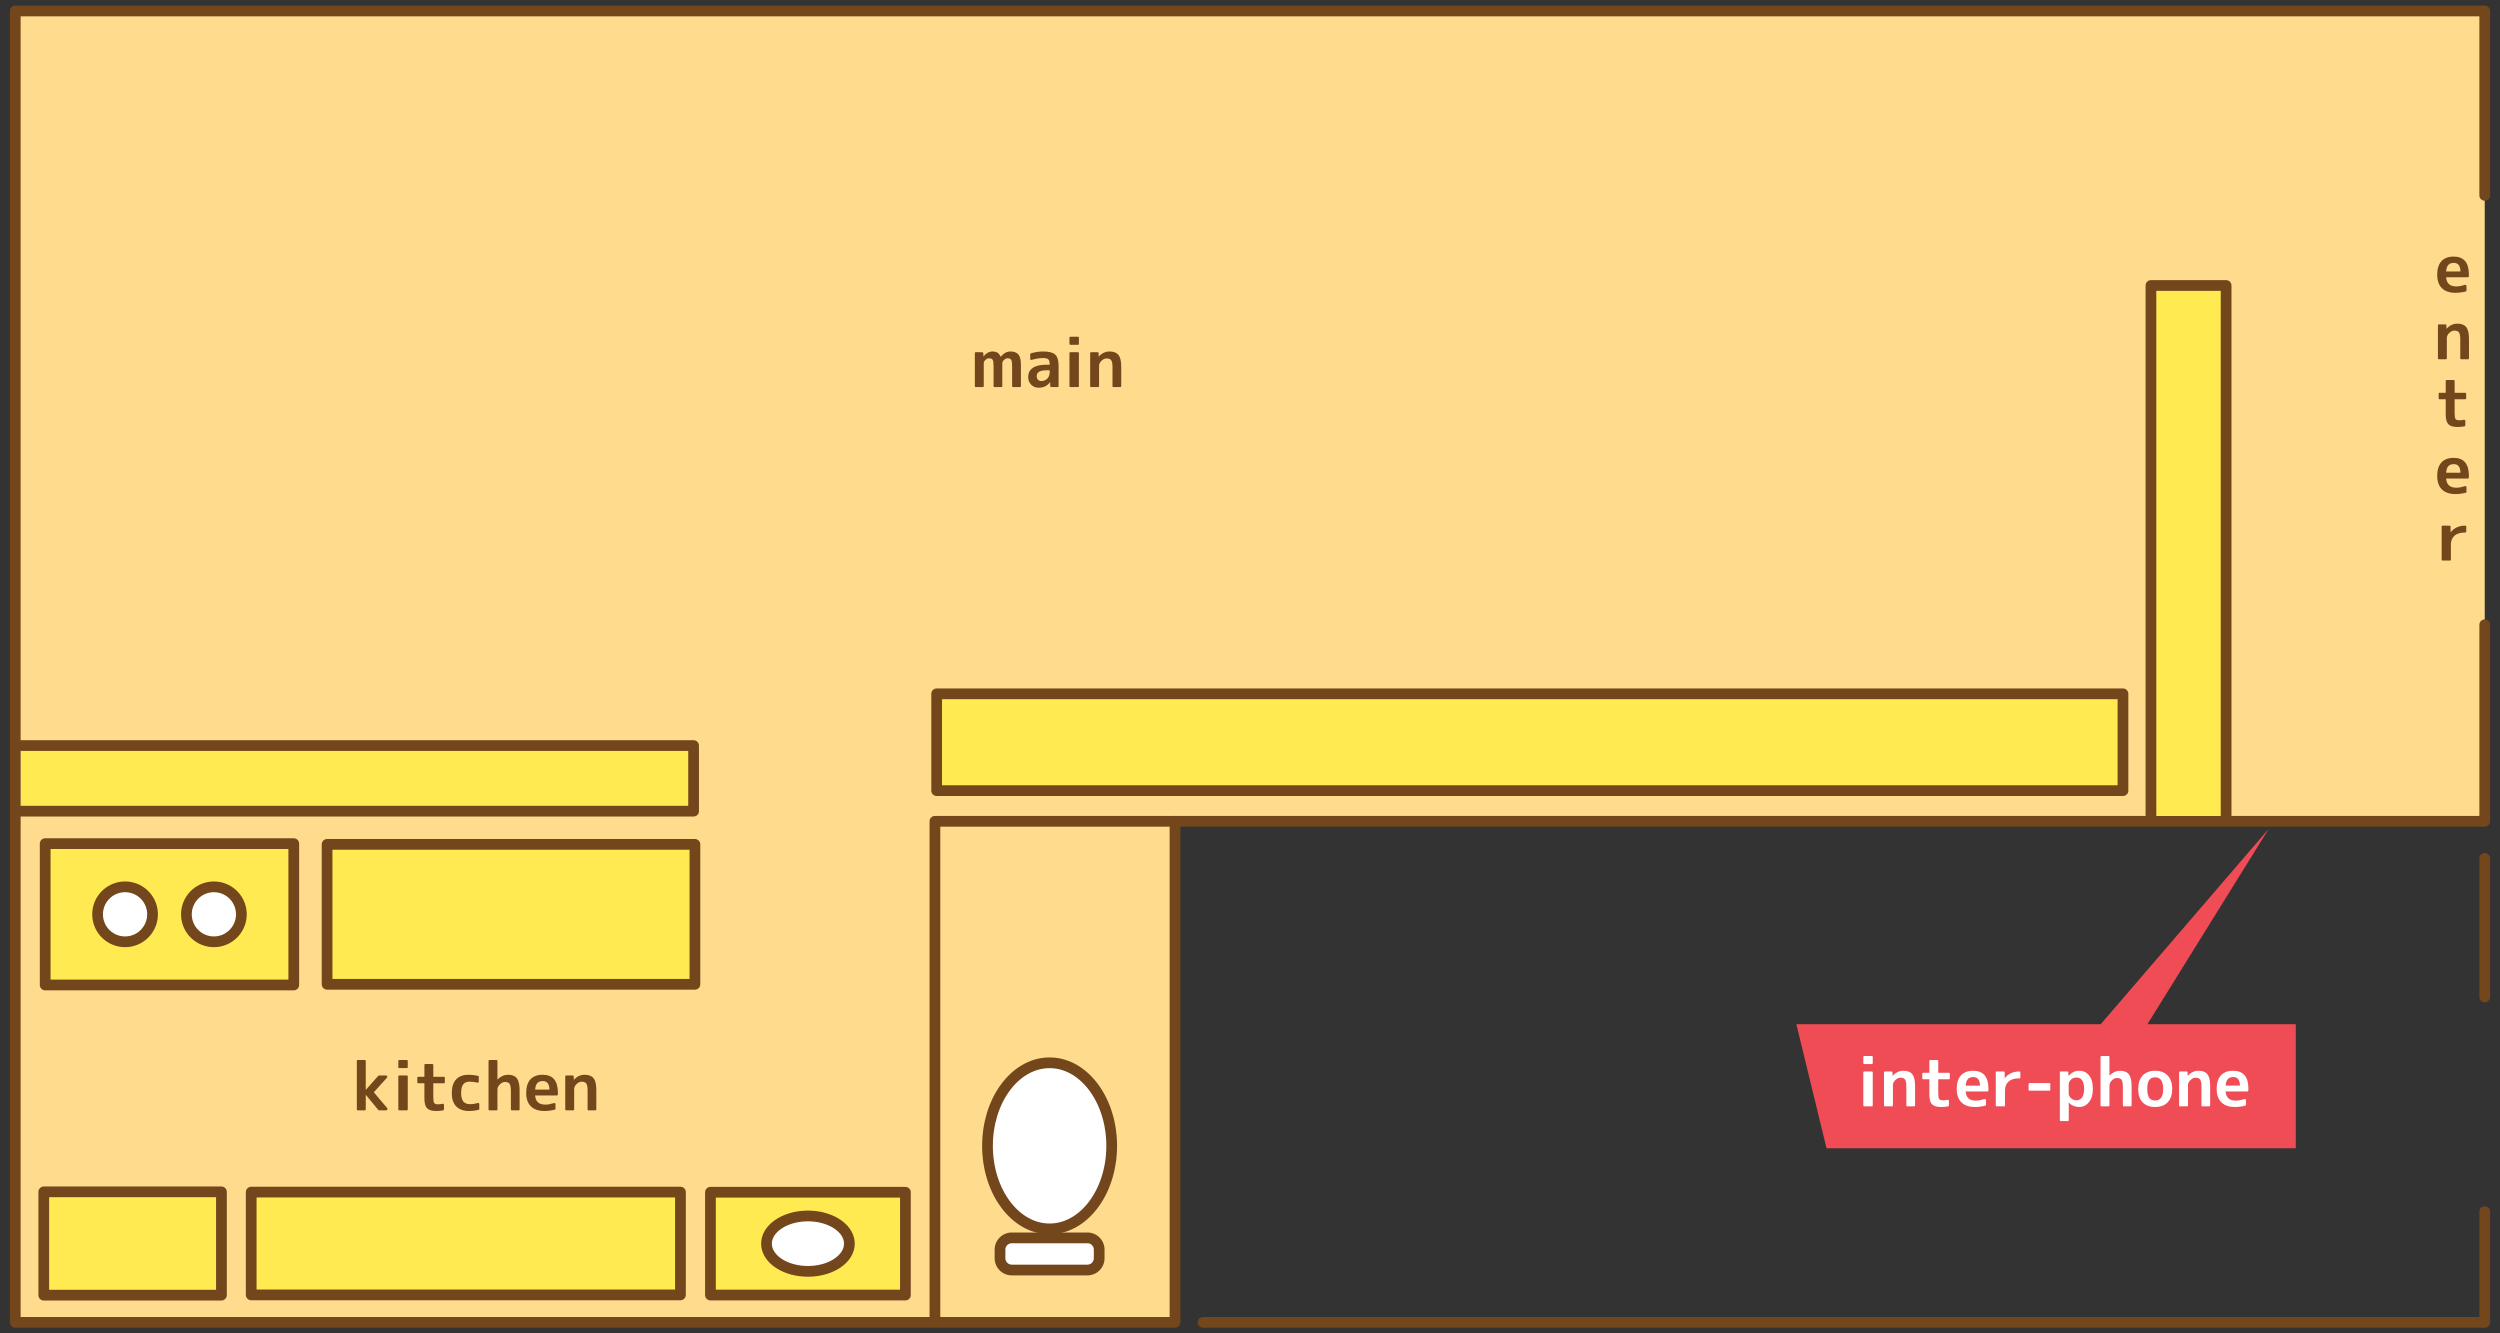 <?xml version="1.0" encoding="UTF-8" standalone="no"?>
<svg
   xmlns:dc="http://purl.org/dc/elements/1.1/"
   xmlns:cc="http://creativecommons.org/ns#"
   xmlns:rdf="http://www.w3.org/1999/02/22-rdf-syntax-ns#"
   xmlns:svg="http://www.w3.org/2000/svg"
   xmlns="http://www.w3.org/2000/svg"
   xmlns:sodipodi="http://sodipodi.sourceforge.net/DTD/sodipodi-0.dtd"
   xmlns:inkscape="http://www.inkscape.org/namespaces/inkscape"
   viewBox="0 0 600 320"
   version="1.1"
   id="svg28"
   sodipodi:docname="preview.room.svg"
   height="100%"
   width="100%"
   inkscape:version="0.92.1 r15371">
  <rect x="0" y="0" width="600" height="320" fill="#333333" stroke="none"/>
  <defs
     id="defs32" />
  <sodipodi:namedview
     pagecolor="#ffffff"
     bordercolor="#666666"
     borderopacity="1"
     objecttolerance="10"
     gridtolerance="10"
     guidetolerance="10"
     inkscape:pageopacity="0"
     inkscape:pageshadow="2"
     inkscape:window-width="1853"
     inkscape:window-height="1057"
     id="namedview30"
     showgrid="false"
     inkscape:zoom="1.0466667"
     inkscape:cx="300"
     inkscape:cy="160"
     inkscape:window-x="-8"
     inkscape:window-y="-8"
     inkscape:window-maximized="1"
     inkscape:current-layer="svg28" />
  <path
     inkscape:connector-curvature="0"
     style="fill:#ffdb8e;fill-opacity:1;stroke:#73461c;stroke-width:2.576;stroke-linecap:round;stroke-linejoin:round;stroke-opacity:1"
     d="M 596.338,46.891 V 2.63 H 3.662 V 317.37 H 282.001 V 197.105 h 314.338 v -47.164"
     id="path8"
     sodipodi:nodetypes="cccccccc" />
  <path
     inkscape:connector-curvature="0"
     style="fill:#ffeb51;fill-opacity:1;stroke:#73461c;stroke-width:2.576;stroke-linecap:round;stroke-linejoin:round;stroke-opacity:1"
     d="m 78.5,202.648 h 88.281 v 33.577 H 78.5 Z"
     id="path4517" />
  <path
     inkscape:connector-curvature="0"
     style="fill:#ffeb51;fill-opacity:1;stroke:#73461c;stroke-width:2.576;stroke-linecap:round;stroke-linejoin:round;stroke-opacity:1"
     d="M 60.287,286.109 H 163.309 v 24.663 H 60.287 Z"
     id="path4507" />
  <path
     inkscape:connector-curvature="0"
     style="fill:#ffeb51;fill-opacity:1;stroke:#73461c;stroke-width:2.576;stroke-linecap:round;stroke-linejoin:round;stroke-opacity:1"
     d="m 10.506,286.047 h 42.639 v 24.787 H 10.506 Z"
     id="path4499" />
  <path
     inkscape:connector-curvature="0"
     style="fill:#ffeb51;fill-opacity:1;stroke:#73461c;stroke-width:2.576;stroke-linecap:round;stroke-linejoin:round;stroke-opacity:1"
     d="m 170.509,286.143 h 46.791 v 24.669 h -46.791 z"
     id="path12" />
  <path
     inkscape:connector-curvature="0"
     style="fill:#ffeb51;fill-opacity:1;stroke:#73461c;stroke-width:2.576;stroke-linecap:round;stroke-linejoin:round;stroke-opacity:1"
     d="m 10.842,202.475 h 59.664 v 33.922 H 10.842 Z"
     id="path4519" />
  <path
     inkscape:connector-curvature="0"
     style="fill:#ffeb51;fill-opacity:1;stroke:#73461c;stroke-width:2.576;stroke-linecap:round;stroke-linejoin:round;stroke-opacity:1"
     d="M 5.182,178.941 H 166.463 v 15.741 H 5.182"
     id="path4521" />
  <path
     inkscape:connector-curvature="0"
     style="fill:#ffeb51;fill-opacity:1;stroke:#73461c;stroke-width:2.576;stroke-linecap:round;stroke-linejoin:round;stroke-miterlimit:4;stroke-dasharray:none;stroke-opacity:1"
     d="M 224.798,166.513 H 509.514 V 189.752 H 224.798 Z"
     id="path4505" />
  <path
     inkscape:connector-curvature="0"
     style="fill:#ffeb51;fill-opacity:1;stroke:#73461c;stroke-width:2.576;stroke-linecap:round;stroke-linejoin:round;stroke-opacity:1"
     d="M 516.226,195.822 V 68.516 H 534.265 V 195.822"
     id="path14" />
  <path
     inkscape:connector-curvature="0"
     id="path4561"
     style="fill:#73461c;fill-opacity:1;stroke:none;stroke-width:2.576"
     d="m 235.741,84.531 q 0.094,0 0.173,0.063 0.079,0.063 0.079,0.157 l 0.031,0.786 h 0.032 q 0.927,-1.179 2.138,-1.179 0.724,0 1.195,0.283 0.409,0.252 0.77,0.975 h 0.032 q 1.022,-1.258 2.295,-1.258 1.321,0 1.934,0.723 0.598,0.708 0.598,2.501 v 5.079 q 0,0.236 -0.236,0.236 h -1.635 q -0.236,0 -0.236,-0.236 v -4.749 q 0,-1.179 -0.22,-1.556 -0.236,-0.362 -0.88,-0.362 -0.425,0 -0.833,0.378 -0.425,0.393 -0.425,0.77 v 5.519 q 0,0.236 -0.236,0.236 h -1.604 q -0.252,0 -0.252,-0.236 v -4.749 q 0,-1.195 -0.22,-1.556 -0.22,-0.362 -0.88,-0.362 -0.441,0 -0.849,0.378 -0.409,0.393 -0.409,0.77 v 5.519 q 0,0.236 -0.252,0.236 h -1.651 q -0.235,0 -0.235,-0.236 v -7.894 q 0,-0.236 0.235,-0.236 h 1.541 z m 14.607,-0.173 q 2.092,0 2.894,0.739 0.818,0.771 0.818,2.595 v 4.969 q 0,0.236 -0.236,0.236 h -1.525 q -0.236,0 -0.236,-0.236 l -0.031,-0.927 h -0.032 q -0.991,1.321 -2.705,1.321 -1.085,0 -1.808,-0.723 -0.724,-0.724 -0.724,-1.856 0,-1.4 1.085,-2.17 1.054,-0.77 3.271,-0.77 h 0.801 v -0.267 q 0,-0.756 -0.361,-1.054 -0.362,-0.283 -1.259,-0.283 -0.597,0 -1.274,0.11 -0.676,0.111 -1.431,0.331 -0.142,0.047 -0.252,-0.032 -0.094,-0.078 -0.094,-0.22 v -1.116 q 0,-0.157 0.173,-0.204 1.462,-0.441 2.924,-0.441 z m 0.77,4.514 q -2.311,0 -2.311,1.414 0,0.535 0.314,0.833 0.283,0.331 0.755,0.331 0.912,0 1.478,-0.581 0.567,-0.567 0.567,-1.557 v -0.441 h -0.803 z m 5.551,-4.105 q 0,-0.235 0.252,-0.235 h 1.76 q 0.252,0 0.252,0.235 v 7.894 q 0,0.236 -0.252,0.236 h -1.76 q -0.252,0 -0.252,-0.236 z m 0,-3.711 q 0,-0.236 0.252,-0.236 h 1.76 q 0.252,0 0.252,0.236 v 1.462 q 0,0.235 -0.252,0.235 h -1.76 q -0.252,0 -0.252,-0.235 z m 6.745,3.475 q 0.252,0 0.252,0.235 l 0.032,0.802 h 0.031 q 1.07,-1.211 2.579,-1.211 1.462,0 2.123,0.833 0.661,0.834 0.661,2.768 v 4.702 q 0,0.236 -0.252,0.236 h -1.603 q -0.236,0 -0.236,-0.236 v -4.544 q 0,-1.211 -0.314,-1.666 -0.314,-0.425 -1.101,-0.425 -0.66,0 -1.226,0.567 -0.582,0.55 -0.582,1.194 v 4.875 q 0,0.236 -0.252,0.236 h -1.651 q -0.236,0 -0.236,-0.236 v -7.894 q 0,-0.235 0.236,-0.235 z" />
  <path
     inkscape:connector-curvature="0"
     id="path4543"
     style="fill:#73461c;fill-opacity:1;stroke:none;stroke-width:2.576"
     d="m 87.781,261.543 h 0.031 l 2.988,-3.365 q 0.078,-0.063 0.172,-0.063 h 1.636 q 0.252,0 0.331,0.189 0.094,0.189 -0.079,0.362 l -3.145,3.475 3.207,3.79 q 0.142,0.173 0.047,0.361 -0.078,0.189 -0.314,0.189 h -1.683 q -0.077,0 -0.172,-0.078 l -2.988,-3.632 h -0.031 v 3.475 q 0,0.236 -0.236,0.236 H 85.879 q -0.237,0 -0.237,-0.236 v -11.604 q 0,-0.236 0.236,-0.236 h 1.667 q 0.236,0 0.236,0.236 z m 7.815,-3.193 q 0,-0.235 0.252,-0.235 h 1.76 q 0.252,0 0.252,0.236 v 7.894 q 0,0.235 -0.252,0.235 h -1.76 q -0.252,0 -0.252,-0.235 v -7.894 z m 0,-3.71 q 0,-0.236 0.252,-0.236 h 1.76 q 0.252,0 0.252,0.236 v 1.462 q 0,0.236 -0.252,0.236 h -1.76 q -0.252,0 -0.252,-0.236 z m 10.928,3.789 q 0.236,0 0.236,0.236 v 1.085 q 0,0.235 -0.236,0.235 h -2.532 v 3.381 q 0,1.037 0.22,1.353 0.204,0.314 0.927,0.314 0.535,0 1.054,-0.126 0.142,-0.031 0.252,0.047 0.111,0.064 0.111,0.221 v 1.085 q 0,0.189 -0.204,0.22 -0.756,0.158 -1.683,0.158 -1.572,0 -2.186,-0.677 -0.629,-0.644 -0.629,-2.374 v -3.601 h -1.462 q -0.236,0 -0.236,-0.235 v -1.085 q 0,-0.236 0.236,-0.236 h 1.462 v -2.814 q 0,-0.252 0.235,-0.252 h 1.651 q 0.252,0 0.252,0.252 v 2.814 z m 1.903,3.869 q 0,-2.091 1.037,-3.239 1.037,-1.116 2.956,-1.116 1.038,0 2.296,0.252 0.189,0.031 0.189,0.22 v 1.164 q 0,0.142 -0.111,0.22 -0.094,0.064 -0.22,0.032 -0.959,-0.236 -1.887,-0.236 -1.006,0 -1.51,0.645 -0.503,0.644 -0.503,2.06 0,1.446 0.534,2.076 0.535,0.629 1.636,0.629 0.865,0 1.808,-0.283 0.142,-0.046 0.252,0.032 0.126,0.079 0.126,0.236 v 1.148 q 0,0.189 -0.189,0.235 -1.132,0.268 -2.265,0.268 -1.997,0 -3.081,-1.101 -1.07,-1.085 -1.07,-3.239 z m 10.958,-3.224 h 0.033 q 1.132,-1.132 2.499,-1.132 1.479,0 2.124,0.849 0.66,0.848 0.66,2.861 v 4.592 q 0,0.235 -0.236,0.235 h -1.62 q -0.235,0 -0.235,-0.235 v -4.277 q 0,-1.384 -0.299,-1.84 -0.299,-0.456 -1.116,-0.456 -0.645,0 -1.227,0.581 -0.581,0.582 -0.581,1.243 v 4.749 q 0,0.235 -0.236,0.235 h -1.666 q -0.236,0 -0.236,-0.235 V 254.641 q 0,-0.236 0.235,-0.236 h 1.667 q 0.236,0 0.236,0.236 v 4.434 z m 12.486,2.437 q -0.032,-2.059 -1.604,-2.059 -0.865,0 -1.29,0.471 -0.455,0.472 -0.55,1.589 h 3.444 z m -3.444,1.4 q 0.094,1.148 0.707,1.666 0.598,0.535 1.793,0.535 0.818,0 2.028,-0.377 0.142,-0.047 0.252,0.047 0.11,0.078 0.11,0.236 v 1.069 q 0,0.189 -0.173,0.235 -1.29,0.315 -2.484,0.315 -2.107,0 -3.224,-1.101 -1.148,-1.101 -1.148,-3.239 0,-2.123 1.006,-3.239 1.022,-1.116 2.94,-1.116 3.664,0 3.664,4.308 v 0.22 q 0,0.094 -0.016,0.221 -0.031,0.22 -0.235,0.22 h -5.221 z m 9.009,-4.796 q 0.252,0 0.252,0.236 l 0.032,0.802 h 0.032 q 1.069,-1.211 2.579,-1.211 1.462,0 2.122,0.833 0.661,0.833 0.661,2.768 v 4.702 q 0,0.235 -0.252,0.235 h -1.604 q -0.236,0 -0.236,-0.235 v -4.545 q 0,-1.211 -0.314,-1.666 -0.314,-0.425 -1.101,-0.425 -0.66,0 -1.226,0.566 -0.581,0.55 -0.581,1.195 v 4.874 q 0,0.235 -0.252,0.235 h -1.651 q -0.236,0 -0.236,-0.235 v -7.894 q 0,-0.236 0.236,-0.236 z" />
  <path
     inkscape:connector-curvature="0"
     id="path2"
     style="fill:#73461c;fill-opacity:1;stroke:none;stroke-width:2.576"
     d="m 590.512,65.147 q -0.032,-2.059 -1.604,-2.059 -0.865,0 -1.289,0.471 -0.456,0.472 -0.55,1.589 h 3.444 z m -3.444,1.4 q 0.094,1.148 0.708,1.666 0.598,0.535 1.792,0.535 0.818,0 2.028,-0.378 0.142,-0.046 0.252,0.048 0.111,0.078 0.111,0.235 v 1.07 q 0,0.189 -0.173,0.235 -1.289,0.314 -2.484,0.314 -2.107,0 -3.224,-1.1 -1.147,-1.101 -1.147,-3.239 0,-2.123 1.006,-3.239 1.022,-1.116 2.94,-1.116 3.663,0 3.663,4.308 v 0.22 q 0,0.094 -0.015,0.22 -0.032,0.221 -0.236,0.221 z m -0.189,11.305 q 0.252,0 0.252,0.236 l 0.032,0.802 h 0.031 q 1.07,-1.211 2.579,-1.211 1.462,0 2.123,0.833 0.661,0.833 0.661,2.768 v 4.702 q 0,0.235 -0.252,0.235 h -1.603 q -0.236,0 -0.236,-0.235 v -4.544 q 0,-1.211 -0.314,-1.667 -0.314,-0.424 -1.101,-0.424 -0.66,0 -1.226,0.566 -0.582,0.55 -0.582,1.195 v 4.875 q 0,0.235 -0.252,0.235 h -1.651 q -0.236,0 -0.236,-0.235 v -7.894 q 0,-0.236 0.236,-0.236 z m 4.764,16.416 q 0.236,0 0.236,0.236 v 1.085 q 0,0.236 -0.236,0.236 h -2.532 v 3.381 q 0,1.037 0.221,1.353 0.204,0.314 0.927,0.314 0.535,0 1.054,-0.126 0.142,-0.031 0.252,0.047 0.11,0.063 0.11,0.221 v 1.085 q 0,0.189 -0.204,0.22 -0.755,0.157 -1.683,0.157 -1.572,0 -2.185,-0.676 -0.629,-0.644 -0.629,-2.374 v -3.601 h -1.462 q -0.235,0 -0.235,-0.236 v -1.085 q 0,-0.236 0.235,-0.236 h 1.462 v -2.814 q 0,-0.252 0.236,-0.252 h 1.651 q 0.252,0 0.252,0.252 v 2.814 z m -1.132,19.184 q -0.032,-2.059 -1.604,-2.059 -0.865,0 -1.289,0.471 -0.456,0.472 -0.55,1.589 h 3.444 z m -3.444,1.4 q 0.094,1.148 0.708,1.666 0.598,0.535 1.792,0.535 0.818,0 2.028,-0.378 0.142,-0.046 0.252,0.048 0.111,0.078 0.111,0.235 v 1.07 q 0,0.189 -0.173,0.235 -1.289,0.314 -2.484,0.314 -2.107,0 -3.224,-1.1 -1.147,-1.101 -1.147,-3.239 0,-2.123 1.006,-3.239 1.022,-1.116 2.94,-1.116 3.663,0 3.663,4.308 v 0.22 q 0,0.094 -0.015,0.22 -0.032,0.221 -0.236,0.221 z m 0.818,11.305 q 0.252,0 0.252,0.236 v 1.368 h 0.032 q 0.503,-0.723 1.431,-1.179 0.912,-0.425 1.981,-0.425 h 0.079 q 0.235,0 0.235,0.236 v 1.179 q 0,0.236 -0.235,0.236 h -0.079 q -1.635,0 -2.5,0.755 -0.865,0.755 -0.865,2.17 v 3.554 q 0,0.235 -0.236,0.235 h -1.746 q -0.235,0 -0.235,-0.235 v -7.894 q 0,-0.236 0.235,-0.236 z" />
  <path
     inkscape:connector-curvature="0"
     style="fill:none;stroke:#73461c;stroke-width:2.576;stroke-linecap:round;stroke-linejoin:round;stroke-opacity:1"
     d="M 282.001,197.105 H 224.382 V 317.06"
     id="path4523"
     sodipodi:nodetypes="ccc" />
  <path
     inkscape:connector-curvature="0"
     style="fill:#ffffff;fill-opacity:1;stroke:#73461c;stroke-width:2.576;stroke-opacity:1"
     d="M 260.967,304.804 H 242.839 a 2.831,2.831 0 0 1 -2.837,-2.838 v -2.039 a 2.831,2.831 0 0 1 2.837,-2.838 h 18.128 a 2.831,2.831 0 0 1 2.837,2.838 v 2.039 a 2.831,2.831 0 0 1 -2.837,2.838 z"
     id="path10" />
  <path
     sodipodi:nodetypes="cccccc"
     inkscape:connector-curvature="0"
     style="fill:#ffffff;fill-opacity:1;stroke:#73461c;stroke-width:2.576;stroke-opacity:1"
     d="m 237,275.192 c -0.078,-10.932 6.443,-19.907 14.617,-20.118 8.173,-0.21 14.948,8.423 15.184,19.351 0.237,10.928 -6.153,20.071 -14.321,20.494 -8.169,0.422 -15.067,-8.033 -15.463,-18.953 z"
     id="path4527" />
  <path
     sodipodi:nodetypes="cccccc"
     inkscape:connector-curvature="0"
     style="fill:#ffffff;fill-opacity:1;stroke:#73461c;stroke-width:2.576;stroke-opacity:1"
     d="m 203.853,298.415 c 0.052,3.646 -4.301,6.64 -9.756,6.71 -5.455,0.07 -9.977,-2.809 -10.135,-6.454 -0.158,-3.645 4.107,-6.695 9.559,-6.836 5.451,-0.141 10.055,2.679 10.32,6.32 z"
     id="path4509" />
  <path
     sodipodi:nodetypes="cccccc"
     inkscape:connector-curvature="0"
     style="fill:#ffffff;fill-opacity:1;stroke:#73461c;stroke-width:2.576;stroke-opacity:1"
     d="m 57.928,219.374 c 0.035,3.617 -2.851,6.587 -6.468,6.657 -3.617,0.07 -6.615,-2.787 -6.72,-6.404 -0.105,-3.616 2.723,-6.642 6.338,-6.782 3.615,-0.14 6.668,2.658 6.843,6.271 z"
     id="path4503" />
  <path
     sodipodi:nodetypes="cccccc"
     inkscape:connector-curvature="0"
     style="fill:#ffffff;fill-opacity:1;stroke:#73461c;stroke-width:2.576;stroke-opacity:1"
     d="m 36.611,219.374 c 0.035,3.618 -2.852,6.588 -6.469,6.657 -3.617,0.07 -6.615,-2.787 -6.72,-6.404 -0.105,-3.616 2.723,-6.642 6.338,-6.782 3.615,-0.141 6.669,2.657 6.844,6.271 z"
     id="path4501" />
  <path
     inkscape:connector-curvature="0"
     style="stroke:#73461c;stroke-width:2.576;stroke-linecap:round;stroke-linejoin:round;stroke-miterlimit:4;stroke-dasharray:none;stroke-opacity:1"
     d="m 596.338,205.994 v 33.288"
     id="path4495" />
  <path
     inkscape:connector-curvature="0"
     style="fill:none;fill-opacity:1;stroke:#73461c;stroke-width:2.576;stroke-linecap:round;stroke-linejoin:round;stroke-miterlimit:4;stroke-dasharray:none;stroke-opacity:1"
     d="m 596.338,290.807 v 26.563 H 288.737"
     id="path16" />
  <path
     inkscape:connector-curvature="0"
     id="path18"
     style="fill:#f04c55;stroke:none;stroke-width:2.576;stroke-opacity:1;fill-opacity:1"
     d="m 544.508,198.896 -40.341,46.919 h -73.042 l 7.24,29.764 h 112.623 v -29.764 h -35.614 l 29.133,-46.919" />
  <path
     inkscape:connector-curvature="0"
     id="path4573"
     style="fill:#ffffff;fill-opacity:1;stroke:none;stroke-width:2.576;stroke-opacity:1"
     d="m 447.193,257.394 q 0,-0.236 0.252,-0.236 h 1.761 q 0.252,0 0.252,0.236 v 7.894 q 0,0.236 -0.252,0.236 h -1.76 q -0.252,0 -0.252,-0.236 z m 0,-3.711 q 0,-0.236 0.252,-0.236 h 1.761 q 0.252,0 0.252,0.236 v 1.462 q 0,0.235 -0.252,0.235 h -1.76 q -0.252,0 -0.252,-0.235 z m 6.746,3.474 q 0.252,0 0.252,0.236 l 0.031,0.802 h 0.032 q 1.069,-1.211 2.579,-1.211 1.462,0 2.123,0.833 0.66,0.833 0.66,2.768 v 4.702 q 0,0.236 -0.252,0.236 h -1.604 q -0.236,0 -0.236,-0.236 v -4.545 q 0,-1.211 -0.314,-1.666 -0.314,-0.425 -1.101,-0.425 -0.66,0 -1.226,0.567 -0.581,0.55 -0.581,1.194 v 4.875 q 0,0.236 -0.252,0.236 h -1.651 q -0.236,0 -0.236,-0.236 v -7.894 q 0,-0.236 0.236,-0.236 z m 13.774,0.315 q 0.235,0 0.235,0.235 v 1.085 q 0,0.235 -0.235,0.235 h -2.532 v 3.381 q 0,1.038 0.22,1.353 0.204,0.314 0.927,0.314 0.535,0 1.054,-0.125 0.142,-0.032 0.252,0.046 0.11,0.064 0.11,0.221 v 1.085 q 0,0.189 -0.204,0.221 -0.755,0.157 -1.682,0.157 -1.572,0 -2.186,-0.677 -0.629,-0.644 -0.629,-2.374 v -3.601 h -1.462 q -0.236,0 -0.236,-0.235 v -1.085 q 0,-0.235 0.236,-0.235 h 1.462 v -2.815 q 0,-0.252 0.236,-0.252 h 1.651 q 0.252,0 0.252,0.252 v 2.815 z m 7.485,3.081 q -0.032,-2.059 -1.604,-2.059 -0.865,0 -1.29,0.472 -0.455,0.471 -0.55,1.587 z m -3.444,1.4 q 0.094,1.148 0.707,1.667 0.598,0.535 1.793,0.535 0.818,0 2.028,-0.378 0.142,-0.047 0.252,0.047 0.11,0.079 0.11,0.236 v 1.069 q 0,0.189 -0.173,0.235 -1.29,0.315 -2.484,0.315 -2.107,0 -3.224,-1.101 -1.148,-1.101 -1.148,-3.239 0,-2.123 1.006,-3.239 1.022,-1.116 2.94,-1.116 3.663,0 3.663,4.308 v 0.22 q 0,0.094 -0.015,0.221 -0.031,0.22 -0.235,0.22 h -5.221 z m 9.12,-4.796 q 0.252,0 0.252,0.236 v 1.368 h 0.031 q 0.503,-0.723 1.431,-1.179 0.912,-0.425 1.982,-0.425 h 0.078 q 0.236,0 0.236,0.236 v 1.179 q 0,0.236 -0.236,0.236 h -0.078 q -1.636,0 -2.501,0.755 -0.865,0.755 -0.865,2.17 v 3.554 q 0,0.236 -0.236,0.236 h -1.745 q -0.236,0 -0.236,-0.236 v -7.894 q 0,-0.236 0.236,-0.236 z m 5.991,3.019 q 0,-0.236 0.236,-0.236 h 4.717 q 0.252,0 0.252,0.236 v 1.353 q 0,0.235 -0.252,0.235 h -4.717 q -0.236,0 -0.236,-0.235 z m 9.277,-3.018 q 0.252,0 0.252,0.235 l 0.032,0.802 h 0.031 q 1.069,-1.211 2.532,-1.211 1.525,0 2.406,1.132 0.896,1.148 0.896,3.224 0,2.028 -0.927,3.16 -0.927,1.18 -2.374,1.18 -1.431,0 -2.453,-1.022 h -0.032 v 4.167 q 0,0.235 -0.252,0.235 h -1.651 q -0.236,0 -0.236,-0.235 v -11.432 q 0,-0.236 0.236,-0.236 h 1.541 z m 4.041,4.182 q 0,-2.736 -1.839,-2.736 -0.756,0 -1.29,0.488 -0.567,0.519 -0.567,1.147 v 2.186 q 0,0.629 0.567,1.148 0.535,0.503 1.29,0.503 0.848,0 1.352,-0.692 0.488,-0.691 0.488,-2.044 z m 6.086,-3.224 h 0.031 q 1.132,-1.132 2.5,-1.132 1.478,0 2.123,0.849 0.66,0.848 0.66,2.861 v 4.592 q 0,0.236 -0.236,0.236 h -1.62 q -0.235,0 -0.235,-0.236 v -4.277 q 0,-1.384 -0.299,-1.84 -0.299,-0.455 -1.116,-0.455 -0.645,0 -1.226,0.581 -0.582,0.581 -0.582,1.242 v 4.749 q 0,0.236 -0.236,0.236 h -1.666 q -0.236,0 -0.236,-0.236 v -11.604 q 0,-0.236 0.235,-0.236 h 1.667 q 0.236,0 0.236,0.236 v 4.434 z m 10.975,6.007 q 1.918,0 1.918,-2.783 0,-2.783 -1.918,-2.783 -0.975,0 -1.447,0.661 -0.455,0.66 -0.455,2.122 0,1.462 0.455,2.123 0.472,0.66 1.447,0.66 z m -3.019,-5.991 q 1.101,-1.148 3.019,-1.148 1.918,0 3.003,1.148 1.085,1.132 1.085,3.207 0,2.076 -1.085,3.207 -1.085,1.133 -3.003,1.133 -1.934,0 -3.019,-1.116 -1.054,-1.133 -1.054,-3.224 0,-2.06 1.054,-3.207 z m 10.535,-0.976 q 0.252,0 0.252,0.236 l 0.032,0.802 h 0.031 q 1.07,-1.211 2.579,-1.211 1.462,0 2.123,0.833 0.661,0.833 0.661,2.768 v 4.702 q 0,0.236 -0.252,0.236 h -1.603 q -0.236,0 -0.236,-0.236 v -4.545 q 0,-1.211 -0.314,-1.666 -0.314,-0.425 -1.101,-0.425 -0.66,0 -1.226,0.567 -0.582,0.55 -0.582,1.194 v 4.875 q 0,0.236 -0.252,0.236 h -1.651 q -0.236,0 -0.236,-0.236 v -7.894 q 0,-0.236 0.236,-0.236 z m 12.831,3.396 q -0.032,-2.059 -1.604,-2.059 -0.865,0 -1.289,0.472 -0.456,0.471 -0.55,1.587 z m -3.444,1.4 q 0.094,1.148 0.708,1.667 0.597,0.535 1.792,0.535 0.818,0 2.028,-0.378 0.142,-0.047 0.252,0.047 0.11,0.079 0.11,0.236 v 1.069 q 0,0.189 -0.173,0.235 -1.29,0.315 -2.484,0.315 -2.107,0 -3.224,-1.101 -1.148,-1.101 -1.148,-3.239 0,-2.123 1.006,-3.239 1.022,-1.116 2.94,-1.116 3.664,0 3.664,4.308 v 0.22 q 0,0.094 -0.016,0.221 -0.031,0.22 -0.235,0.22 h -5.221 z" />
</svg>
